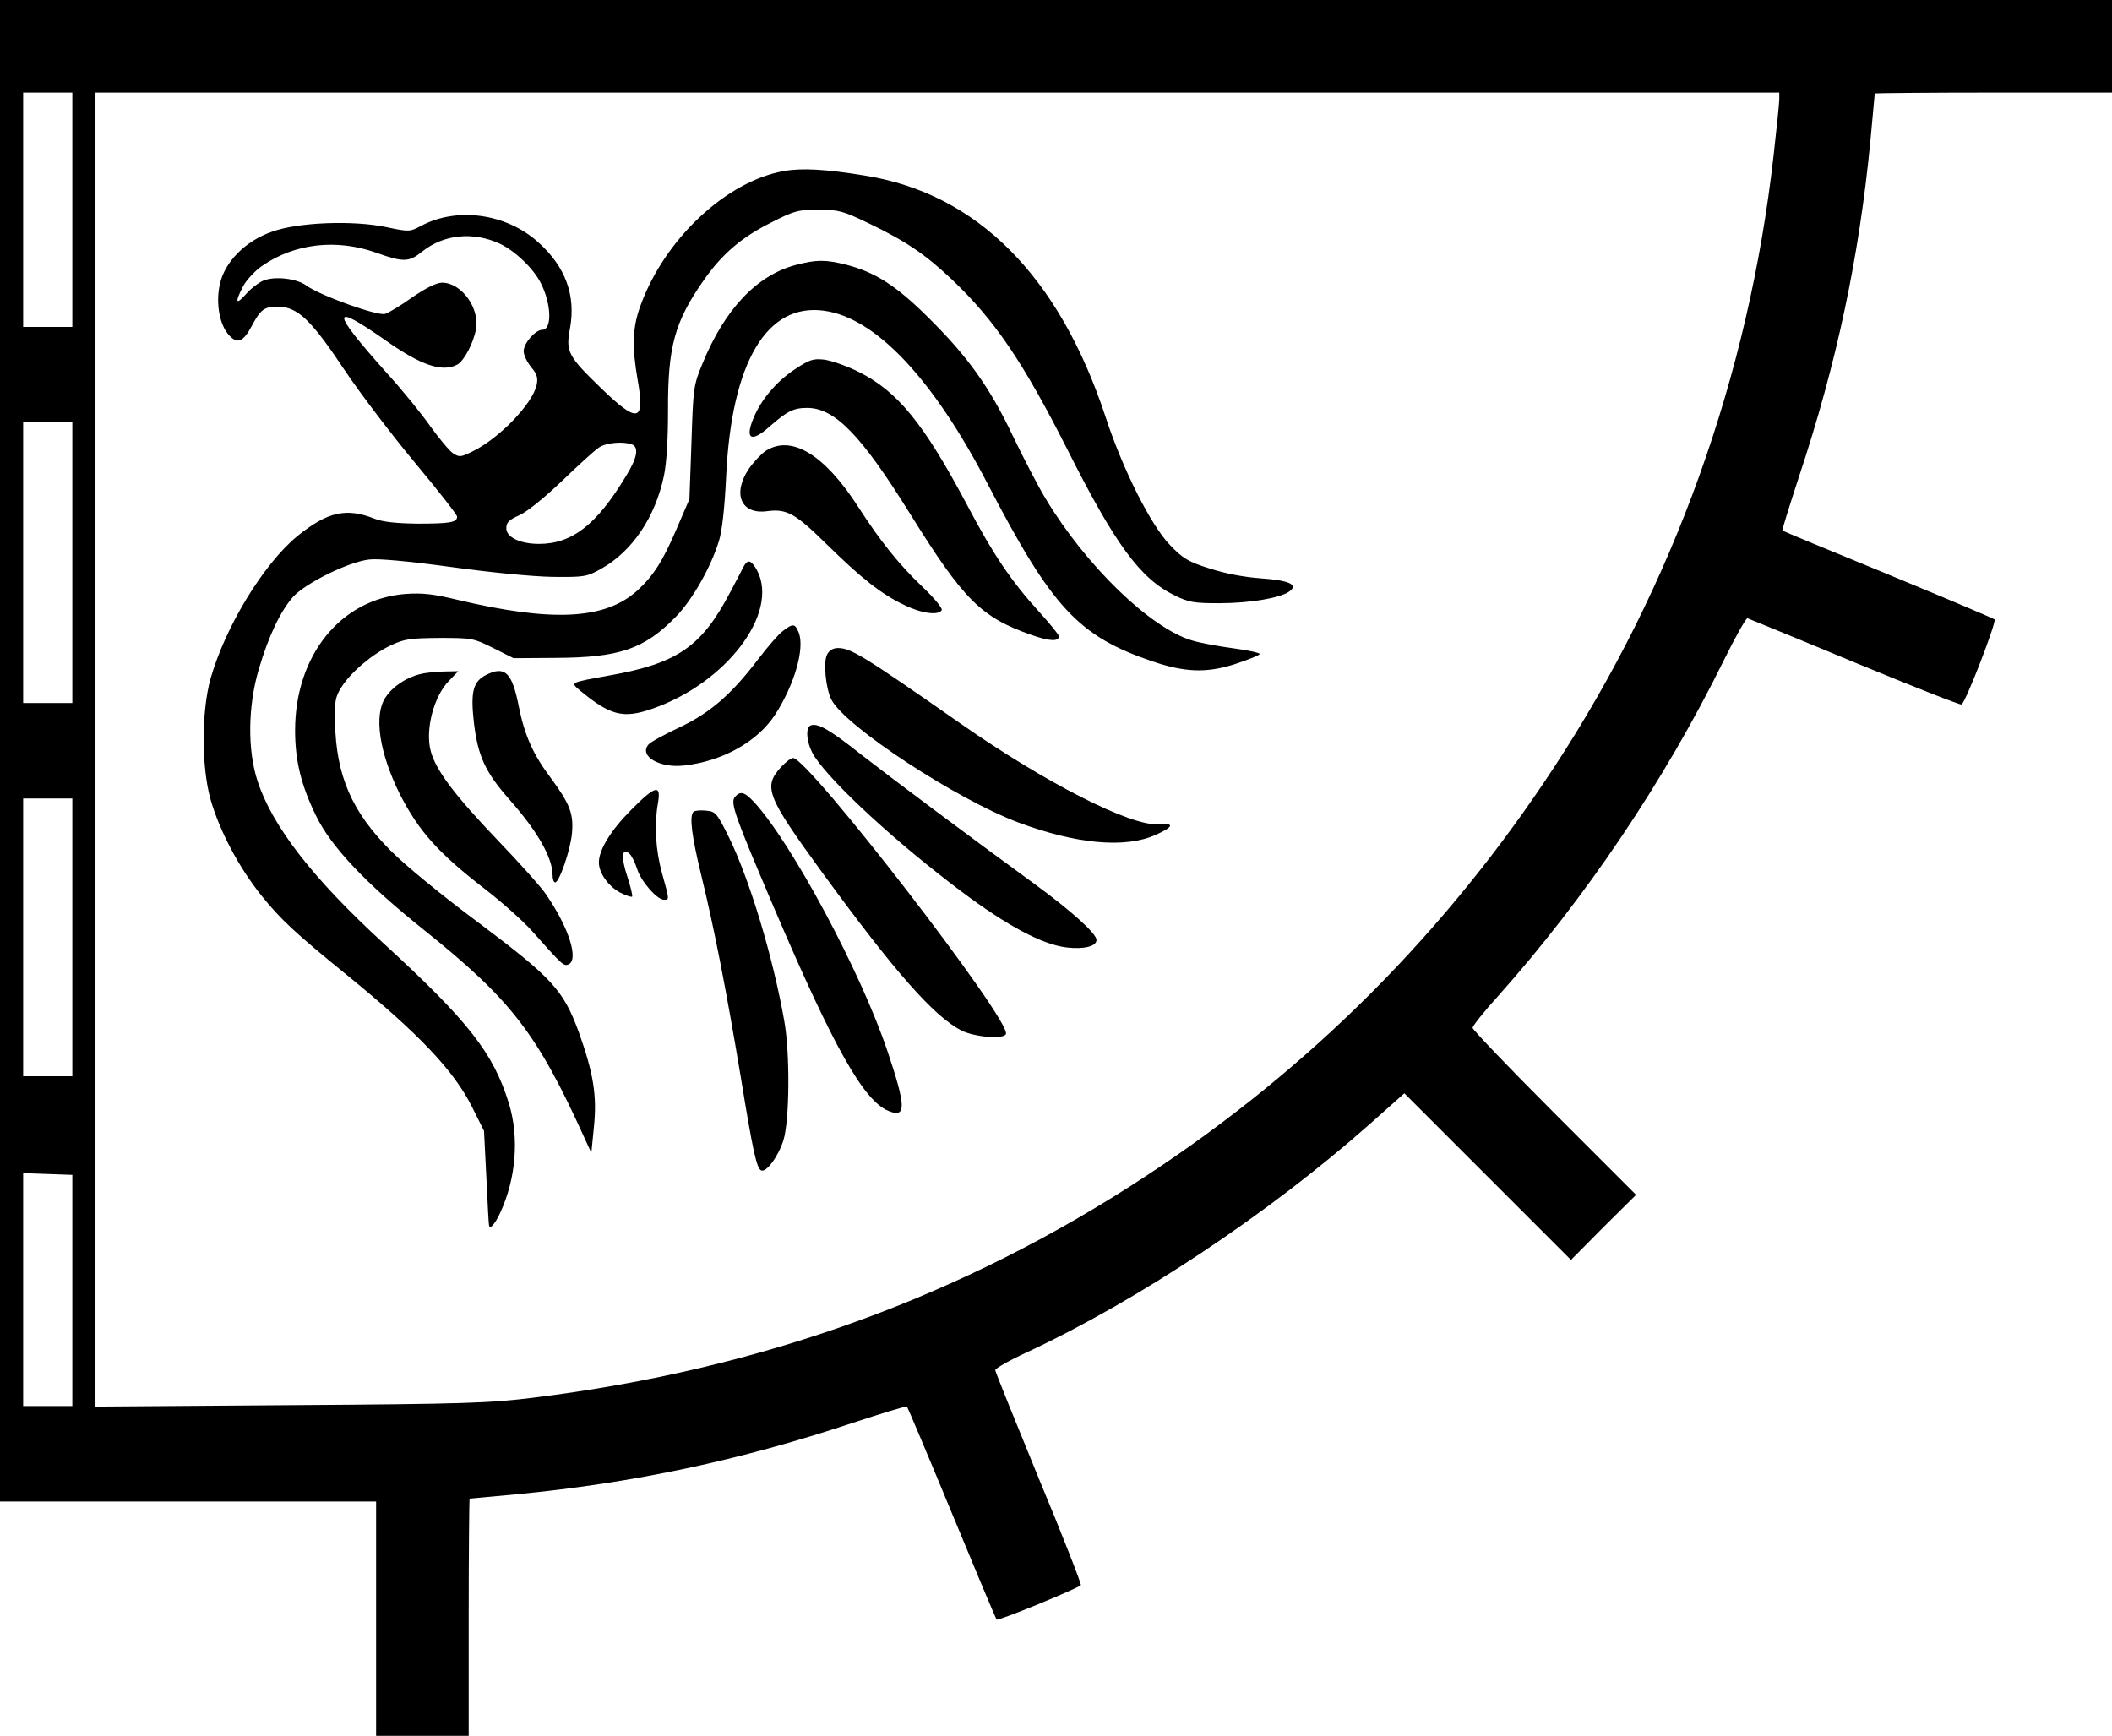 <?xml version="1.0" standalone="no"?>
<!DOCTYPE svg PUBLIC "-//W3C//DTD SVG 20010904//EN"
 "http://www.w3.org/TR/2001/REC-SVG-20010904/DTD/svg10.dtd">
<svg version="1.0" xmlns="http://www.w3.org/2000/svg"
 width="730pt" height="600pt" viewBox="0 0 730 600"
 preserveAspectRatio="xMidYMid meet">
<g transform="translate(0,600) scale(0.1,-0.1)"
fill="#000000" stroke="none">
<path d="M0 3405 l0 -2595 650 0 650 0 0 -405 0 -405 160 0 160 0 0 410 c0
226 2 410 3 410 2 0 75 7 163 15 405 39 771 117 1162 247 101 33 185 59 187
56 2 -2 72 -167 155 -368 83 -200 152 -366 155 -368 5 -6 284 109 291 119 2 4
-63 171 -146 370 -82 200 -150 368 -150 373 0 6 49 34 108 61 388 181 837 480
1187 790 l119 106 288 -288 288 -288 112 113 113 112 -283 283 c-155 155 -282
288 -282 294 0 7 39 56 88 110 303 340 574 742 779 1158 41 83 78 149 83 148
5 -2 172 -70 371 -153 199 -82 365 -148 369 -145 15 9 122 287 114 294 -5 4
-171 74 -369 156 -198 81 -362 149 -364 151 -2 2 24 85 57 186 130 391 208
757 247 1162 8 88 15 161 15 163 0 1 185 3 410 3 l410 0 0 160 0 160 -3650 0
-3650 0 0 -2595z m250 1870 l0 -405 -85 0 -85 0 0 405 0 405 85 0 85 0 0 -405z
m5900 382 c0 -12 -9 -101 -20 -197 -86 -760 -345 -1481 -757 -2110 -374 -571
-843 -1041 -1409 -1413 -637 -419 -1330 -670 -2119 -768 -153 -19 -236 -22
-842 -26 l-673 -5 0 2271 0 2271 2910 0 2910 0 0 -23z m-5900 -1602 l0 -485
-85 0 -85 0 0 485 0 485 85 0 85 0 0 -485z m0 -1295 l0 -480 -85 0 -85 0 0
480 0 480 85 0 85 0 0 -480z m0 -1221 l0 -399 -85 0 -85 0 0 403 0 402 85 -3
85 -3 0 -400z"/>
<path d="M2711 5409 c-199 -34 -414 -235 -497 -465 -28 -75 -30 -142 -10 -257
26 -146 1 -152 -125 -30 -116 112 -124 127 -109 207 21 115 -15 214 -110 299
-110 99 -280 123 -405 56 -38 -20 -40 -21 -120 -4 -115 24 -304 17 -395 -16
-92 -32 -163 -104 -180 -181 -15 -66 -1 -142 32 -177 28 -31 49 -23 78 32 30
56 43 67 88 67 71 0 116 -43 237 -225 52 -77 159 -218 239 -314 80 -96 146
-180 146 -187 0 -20 -26 -24 -138 -24 -73 1 -120 6 -147 17 -99 39 -163 24
-267 -60 -117 -96 -249 -313 -300 -492 -32 -114 -32 -306 0 -419 31 -108 98
-235 176 -332 66 -82 114 -127 296 -275 249 -203 370 -331 432 -456 l41 -82 8
-158 c4 -87 8 -161 9 -165 1 -21 19 -3 39 40 55 119 66 260 30 378 -54 175
-140 284 -434 554 -244 224 -384 404 -435 561 -35 107 -33 258 4 384 35 119
76 203 119 252 44 48 192 121 263 129 30 4 138 -6 284 -26 137 -19 283 -33
350 -34 110 -1 118 0 168 28 107 60 187 178 217 322 9 44 14 125 14 224 -1
223 23 309 126 455 62 88 129 145 229 195 82 42 95 45 165 45 71 0 84 -4 174
-47 129 -62 196 -108 286 -193 149 -141 247 -286 400 -588 165 -328 252 -447
371 -505 49 -24 66 -27 155 -27 104 0 212 18 242 41 32 23 -1 38 -100 45 -57
4 -124 17 -176 34 -73 23 -92 34 -137 81 -65 67 -163 260 -223 444 -161 487
-444 771 -831 833 -134 22 -217 27 -279 16z m-984 -251 c53 -25 116 -85 142
-136 37 -72 40 -162 5 -162 -23 0 -64 -46 -64 -74 0 -13 12 -38 26 -55 20 -24
24 -37 19 -61 -14 -66 -131 -187 -223 -231 -39 -19 -44 -20 -66 -6 -13 9 -48
51 -79 94 -30 43 -99 128 -154 188 -191 214 -191 242 -1 109 123 -87 197 -112
249 -84 23 13 55 73 64 121 14 74 -50 162 -117 162 -19 0 -55 -18 -102 -50
-39 -28 -82 -54 -95 -58 -26 -8 -226 64 -272 98 -34 25 -110 33 -149 17 -16
-7 -44 -28 -60 -47 -35 -39 -39 -29 -10 27 11 21 40 53 66 71 113 78 257 94
393 46 95 -34 114 -34 161 4 74 59 175 69 267 27z m457 -694 c25 -10 19 -46
-20 -109 -101 -168 -186 -235 -301 -235 -65 0 -113 23 -113 54 0 20 9 29 45
45 27 12 86 60 148 119 56 54 113 106 127 115 24 17 84 22 114 11z"/>
<path d="M2750 5084 c-135 -36 -245 -153 -322 -341 -31 -75 -32 -84 -38 -273
l-7 -195 -43 -100 c-49 -115 -82 -166 -138 -217 -111 -100 -294 -109 -622 -31
-82 20 -121 24 -178 20 -224 -17 -382 -212 -382 -472 0 -104 21 -190 72 -294
51 -106 171 -234 373 -395 303 -243 391 -357 556 -721 l23 -50 9 91 c11 107
-2 186 -53 328 -53 144 -92 186 -345 376 -124 92 -257 201 -305 250 -134 134
-188 259 -192 443 -2 71 1 88 21 120 32 52 106 115 171 146 49 23 68 25 170
26 112 0 117 -1 185 -35 l70 -35 145 1 c221 1 306 30 415 141 58 59 122 172
150 263 11 35 20 116 25 225 19 393 140 598 338 571 178 -24 377 -234 567
-601 222 -427 313 -524 568 -611 113 -38 186 -41 284 -10 45 15 84 30 87 35 3
4 -38 13 -90 20 -53 7 -117 19 -143 27 -144 42 -367 258 -506 489 -27 44 -78
143 -115 220 -80 168 -156 274 -294 410 -109 108 -181 154 -281 180 -72 18
-103 18 -175 -1z"/>
<path d="M2745 4722 c-62 -42 -114 -103 -140 -166 -31 -73 -9 -87 52 -33 64
56 85 67 133 67 95 0 186 -93 355 -365 186 -299 246 -359 421 -420 63 -22 94
-23 94 -4 0 5 -31 43 -69 85 -94 103 -158 197 -247 366 -151 285 -242 396
-377 463 -42 21 -95 39 -119 42 -38 4 -50 0 -103 -35z"/>
<path d="M2646 4441 c-16 -11 -42 -39 -58 -62 -57 -86 -27 -158 63 -146 68 9
97 -7 204 -112 123 -121 192 -175 270 -212 61 -30 119 -37 130 -18 4 6 -27 43
-68 82 -81 77 -146 159 -220 274 -117 182 -232 252 -321 194z"/>
<path d="M2571 4043 c-5 -10 -25 -49 -46 -88 -100 -191 -183 -248 -420 -290
-137 -25 -134 -23 -100 -52 104 -86 149 -98 249 -63 255 88 440 330 363 478
-20 36 -32 40 -46 15z"/>
<path d="M2706 3819 c-15 -11 -53 -55 -85 -97 -94 -124 -168 -187 -274 -237
-51 -24 -99 -50 -106 -59 -33 -40 40 -82 124 -72 134 15 254 83 315 177 66
103 102 227 81 282 -13 32 -20 33 -55 6z"/>
<path d="M2859 3738 c-14 -26 -5 -118 15 -157 48 -92 432 -344 646 -424 201
-75 369 -90 474 -43 63 28 67 42 10 37 -94 -8 -391 143 -684 348 -338 236
-379 261 -424 261 -16 0 -30 -8 -37 -22z"/>
<path d="M1453 3670 c-48 -11 -96 -43 -120 -80 -42 -61 -22 -192 49 -335 66
-129 133 -204 298 -331 58 -45 128 -108 157 -140 106 -119 111 -124 127 -118
38 15 3 127 -77 243 -16 24 -92 109 -168 188 -148 155 -212 240 -230 306 -20
74 10 190 63 244 l32 33 -50 -1 c-27 -1 -63 -4 -81 -9z"/>
<path d="M1680 3667 c-45 -23 -54 -58 -42 -165 14 -116 39 -171 124 -267 97
-110 148 -200 148 -261 0 -13 4 -24 9 -24 14 0 53 112 58 170 6 67 -7 101 -74
192 -61 81 -90 147 -110 247 -23 117 -48 141 -113 108z"/>
<path d="M2803 3493 c-22 -8 -14 -68 13 -109 64 -96 284 -298 505 -464 161
-121 282 -185 366 -195 60 -7 103 4 103 26 0 22 -86 100 -215 194 -226 165
-483 357 -600 448 -107 85 -148 108 -172 100z"/>
<path d="M2700 3349 c-63 -69 -51 -100 142 -365 251 -344 386 -497 481 -546
46 -23 147 -31 154 -12 17 48 -683 954 -736 954 -7 0 -25 -14 -41 -31z"/>
<path d="M2182 3201 c-70 -70 -112 -138 -112 -182 0 -36 32 -82 73 -104 20
-10 39 -17 42 -14 2 3 -5 33 -16 67 -23 68 -20 104 6 82 8 -7 20 -31 27 -53
13 -43 69 -107 93 -107 19 0 19 -1 -6 89 -23 82 -28 168 -15 244 12 67 -8 63
-92 -22z"/>
<path d="M2540 3245 c-16 -20 -1 -63 132 -375 209 -490 313 -675 399 -710 62
-26 61 15 -3 205 -92 275 -332 722 -462 863 -33 35 -47 39 -66 17z"/>
<path d="M2397 3194 c-15 -15 -6 -84 27 -220 44 -180 85 -389 136 -694 42
-258 55 -316 70 -325 17 -11 60 47 78 104 21 69 23 298 3 411 -39 222 -121
494 -194 641 -40 80 -44 84 -77 87 -20 2 -39 0 -43 -4z"/>
</g>
</svg>
